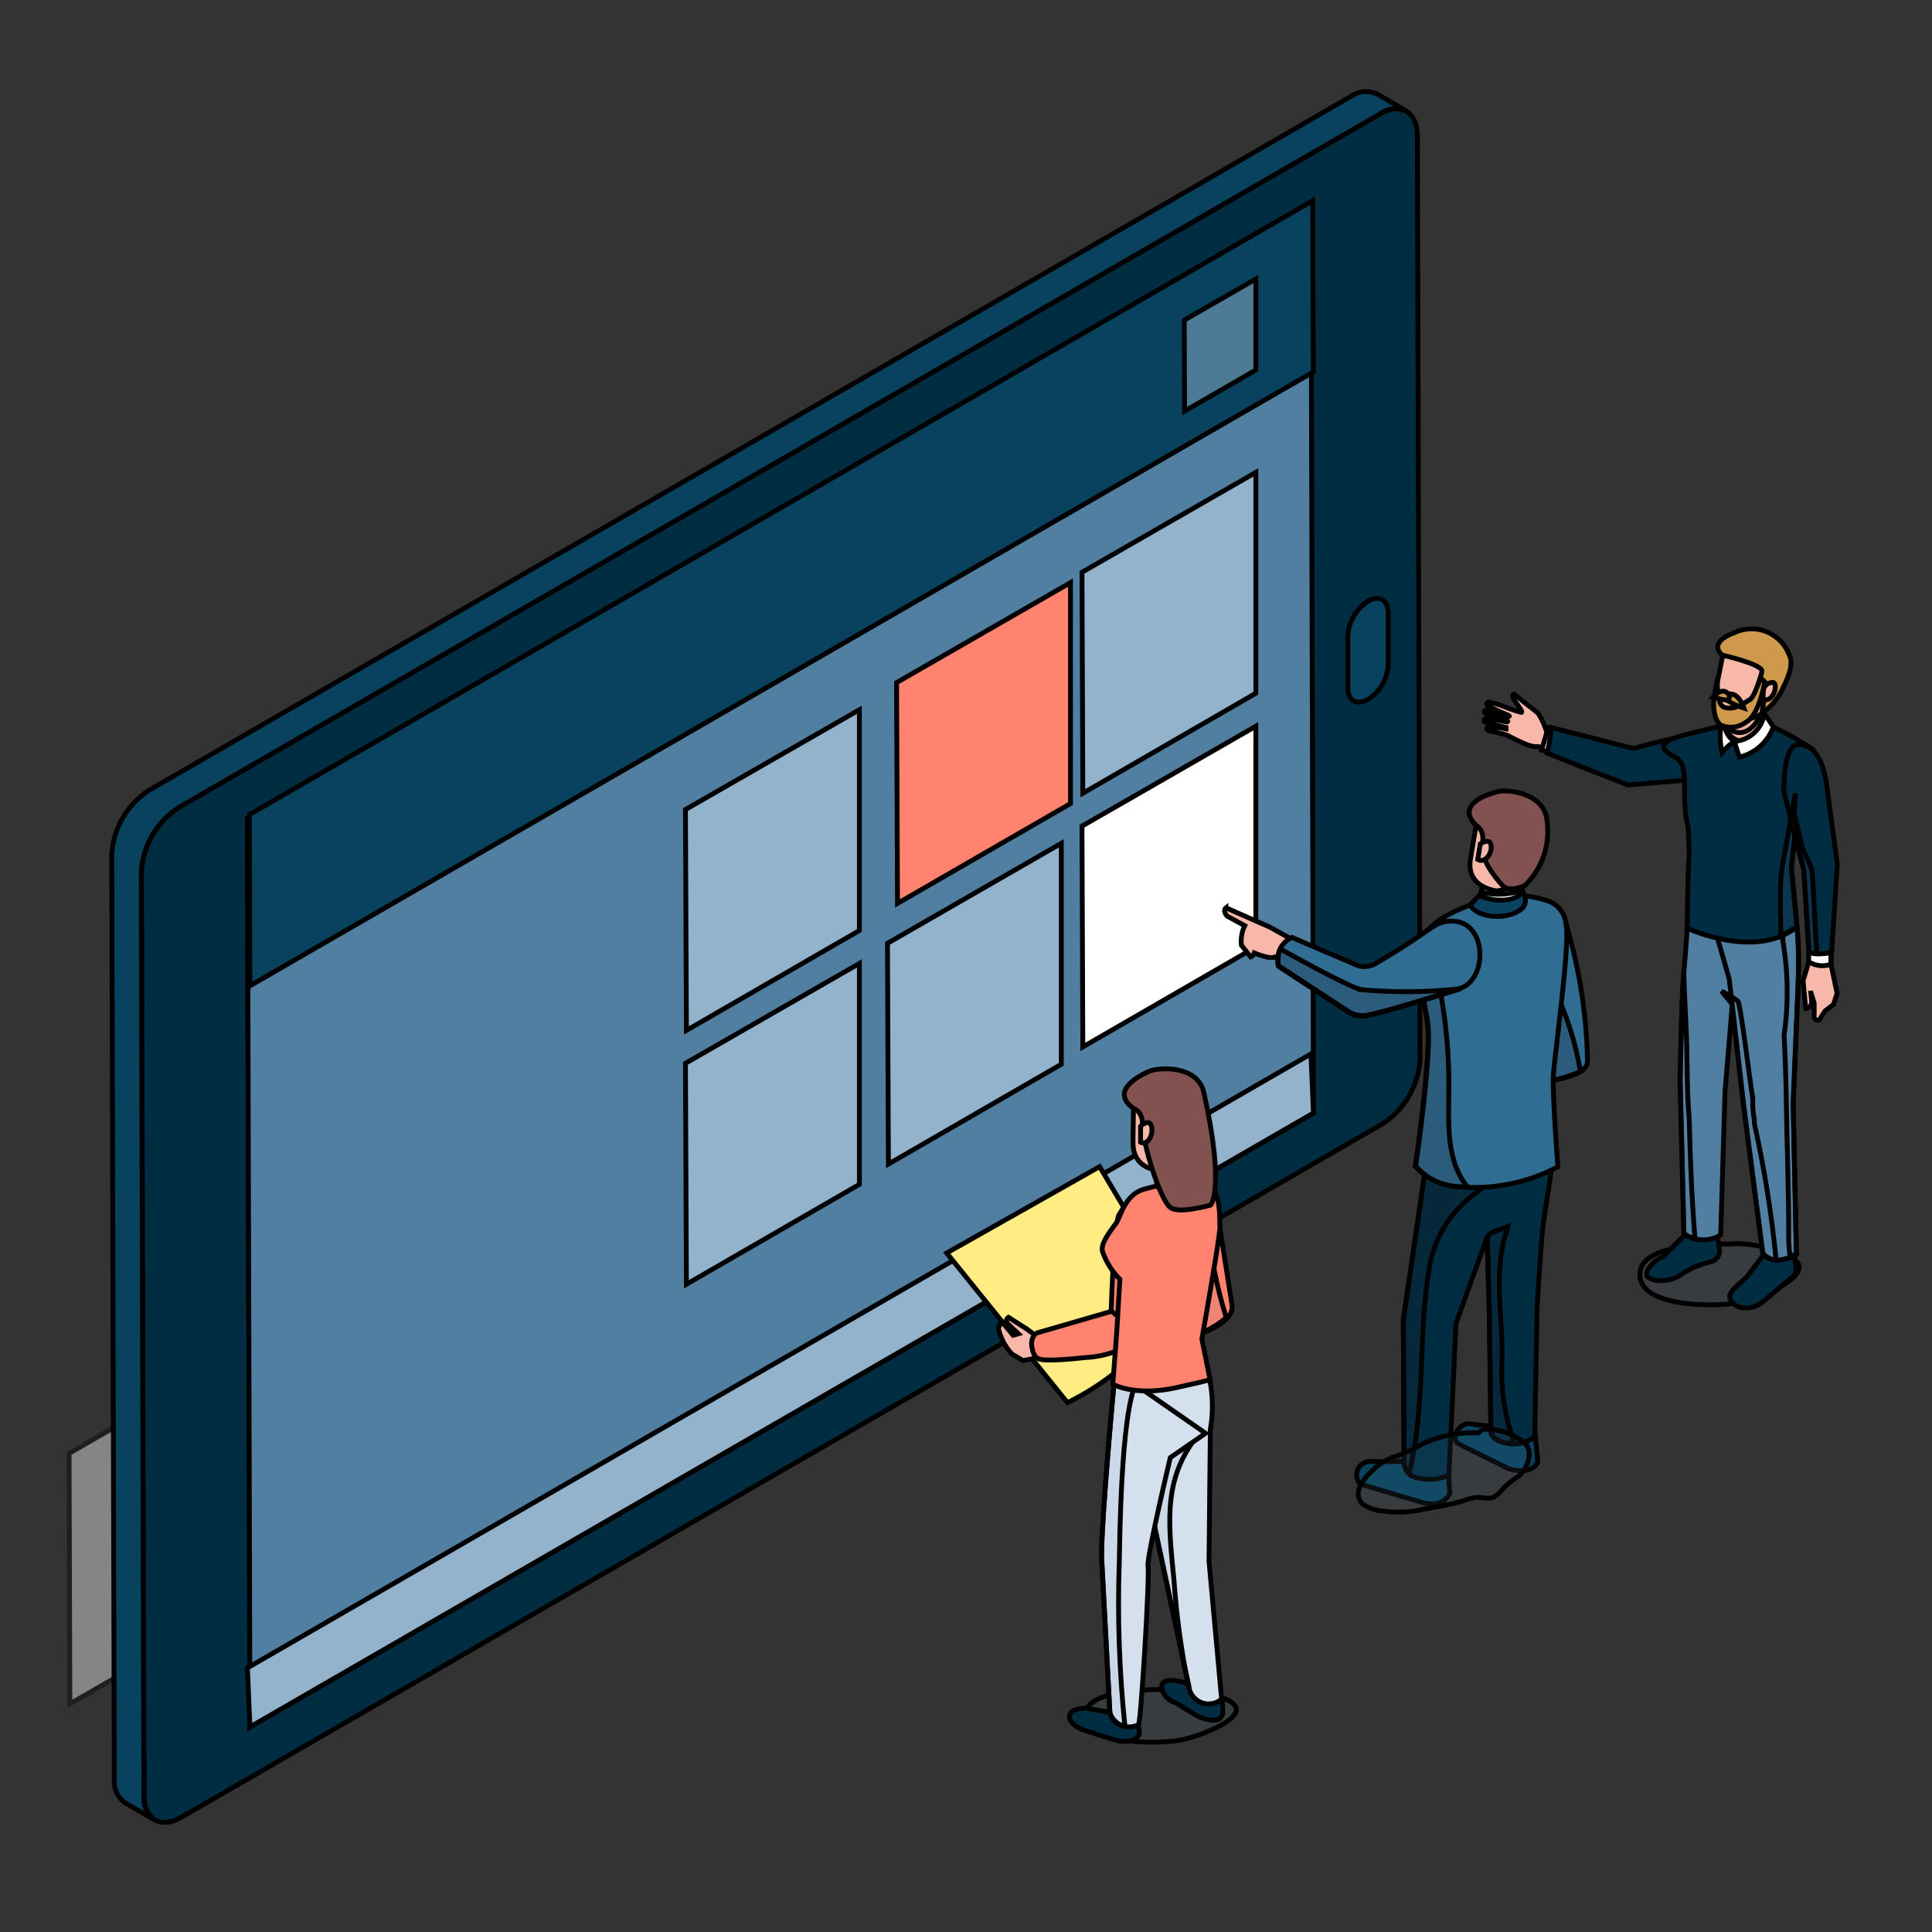 <svg width="400" height="400" xmlns="http://www.w3.org/2000/svg">
 <rect width="100%" height="100%" fill="#333333" stroke="none"/>
 <g>
  <title>background</title>
 
 </g>
 <style type="text/css">.st0{fill:#B1C4D9;}
	.st1{opacity:0.3;}
	.st2{fill:#FFFFFF;}
	.st3{opacity:0.2;}
	.st4{opacity:0.4;}
	.st5{fill:#002D42;}
	.st6{fill:#09425E;}
	.st7{fill:#517FA2;}
	.st8{fill:#92B3CB;}
	.st9{opacity:0.5;fill:#92B3CB;enable-background:new    ;}
	.st10{fill:#FF836E;}
	.st11{fill:#C5D5E7;}
	.st12{fill:url(#SVGID_1_);}
	.st13{fill:#E8EEF5;}
	.st14{opacity:0.1;fill:#6C90B1;enable-background:new    ;}
	.st15{fill:#FCB698;}
	.st16{opacity:0.2;fill:#6C90B1;enable-background:new    ;}
	.st17{fill:#8F644D;}
	.st18{fill:#DF9877;}
	.st19{fill:#FFEC83;}
	.st20{opacity:0.4;fill:#FFFFFF;enable-background:new    ;}
	.st21{opacity:0.5;fill:#FFFFFF;enable-background:new    ;}
	.st22{fill:#7D9FB9;}
	.st23{fill:#00272E;}
	.st24{fill:#575756;}
	.st25{fill:#B14D50;}
	.st26{fill:#F7B7A9;}
	.st27{fill:#D95E62;}
	.st28{fill:#D5E0EE;}
	.st29{fill:#EAAEA0;}
	.st30{fill:#CE994A;}
	.st31{fill:url(#SVGID_2_);}
	.st32{fill:#F1F5F9;}
	.st33{clip-path:url(#SVGID_4_);}
	.st34{fill:#DE6049;}
	.st35{fill:#81524F;}
	.st36{fill:url(#SVGID_5_);}
	.st37{fill:#212121;}
	.st38{clip-path:url(#SVGID_7_);}
	.st39{clip-path:url(#SVGID_9_);}
	.st40{clip-path:url(#SVGID_11_);}
	.st41{fill:#D6E6ED;}
	.st42{fill:#5498B4;}
	.st43{opacity:0.1;fill:#FFFFFF;enable-background:new    ;}
	.st44{fill:#003D57;}
	.st45{fill:#EC6550;}
	.st46{fill:url(#SVGID_12_);}
	.st47{fill:#F4AF99;}
	.st48{fill:#EDBF7A;}
	.st49{fill:#0D343A;}
	.st50{fill:#FDD663;}
	.st51{fill:#306D93;}
	.st52{opacity:0.2;fill:#1D1D1B;enable-background:new    ;}
	.st53{opacity:0.07;fill:#1D1D1B;enable-background:new    ;}
	.st54{fill:#787878;}
	.st55{fill:#92664F;}
	.st56{opacity:0.07;enable-background:new    ;}
	.st57{fill:url(#SVGID_13_);}
	.st58{fill:#C5D9DE;}
	.st59{fill:#E9EFF6;}
	.st60{clip-path:url(#SVGID_15_);}
	.st61{opacity:0.1;fill:#00586C;enable-background:new    ;}
	.st62{fill:#93BAC1;}
	.st63{fill:#335D64;}
	.st64{fill:#1A1A1A;}
	.st65{fill:#0E2526;}
	.st66{opacity:0.3;fill:#1D1D1B;enable-background:new    ;}
	.st67{opacity:0.15;fill:#00586C;enable-background:new    ;}
#a
{
   
}
@keyframes adiamondScale {
    0%   { transform: scale(0); }
    
    
    1% { transform: scale(01); }
}
#b
{
 
}
@keyframes b {
    0%   { transform: scale(0); }
    1%   { transform: scale(0); }
    
    2% { transform: scale(01); }
}
#ch3h
{
    animation: ch3h 1.5s linear infinite;
    animation-direction: alternate;
    transform-origin: bottom;
    transform-box: fill-box;
}
@keyframes ch3h {
    100%{transform: rotateZ(7deg);}
}
#ch3a1
{
    animation-name: ch3a1;
    animation-duration: 1.5s;
    animation-iteration-count: infinite;
    animation-direction: alternate;
    transform-origin: top;
    transform-box: fill-box;
}
@keyframes ch3a1 {
    100%{transform: rotateZ(10deg);}

}

#c,#c1
{
   
}
@keyframes b {
    0%   { transform: scale(0); }
    1%   { transform: scale(0); }
    
    2% { transform: scale(01); }
}
#d,#d1
{
    
}
@keyframes d {
    0%   { transform: scale(0); }
    2.5%   { transform: scale(0); }
    
    3% { transform: scale(01); }
}
#ch1a
{
    animation-name: ch1a;
    animation-duration: 3s;
    animation-iteration-count: infinite;
    animation-direction: alternate;
    transform-origin: left 10%;
    transform-box: fill-box;
}
@keyframes ch1a {
10%   { transform: rotateZ(0deg); }
100%   { transform: rotateZ(10deg); }

}
#e
{
    ox;
}
@keyframes e {
    0%   { transform: scale(0); }
    3%   { transform: scale(0); }
    
    3.5% { transform: scale(01); }
}
#ch2a
{
    animation-name: ch2a;
    animation-duration: 1.5s;
    animation-iteration-count: infinite;
    animation-direction: alternate;
    transform-origin: top;
    transform-box: fill-box;
}
@keyframes ch2a {
    100%{transform: rotateZ(10deg);}

}

#g,#g1
{
    
}
@keyframes g {
    0%   { transform: scale(0); }
    3%   { transform: scale(0); }
    
    3.5% { transform: scale(01); }
}
#f
{
  
}
@keyframes e {
    0%   { transform: scale(0); }
    3%   { transform: scale(0); }
    
    3.5% { transform: scale(01); }
}
#bulb  {
    animation-name: cdiamondOpacity;
    animation-duration:  10s;
    animation-direction: alternate;
    animation-iteration-count: infinite;
    animation-timing-function: ease-in-out;
    
}


@keyframes cdiamondOpacity {
    0%   { opacity: .8; }
    50%   { opacity: .3; }
    60%   { opacity: 1; }
    70%   { opacity: .3;}
    100%   { opacity: 1; }

}
#j
{
    
}
@keyframes j {
    0%   { transform: scale(0); }
    3%   { transform: scale(0); }
    
    3.5% { transform: scale(01); }
}
#k
{
  
}
@keyframes k {
    0%   { transform: scale(0); }
    3%   { transform: scale(0); }
    
    3.5% { transform: scale(01); }
}
#qq {
    stroke-dasharray: 500px;
    stroke-dashoffset: 500px;
 
 }
   @keyframes qq{
       
       from{
           stroke-dashoffset:100;}
}
#h,#h1
{
  
}
@keyframes i {
    0%   { transform: scale(0); }
    3.5%   { transform: scale(0); }
    
    4% { transform: scale(01); }
}
#i,#i1
{
  
}
@keyframes i1 {
    0%   { transform: scale(0); }
    4%   { transform: scale(0); }
    
    4.5% { transform: scale(01); }
}
#s
{
   
}
@keyframes s {
    0%   { transform: scale(0); }
    4.5%   { transform: scale(0); }
    
    5% { transform: scale(01); }
}
#u{
  
}
@keyframes s {
    0%   { transform: scale(0); }
    5%   { transform: scale(0); }
    
    5.4% { transform: scale(01); }
}
#ch4h
{
    
}
@keyframes ch4h {
    100%{transform: rotateZ(4deg);}
}
#ch4a
{
    animation-name: ch4a;
    animation-duration: 1.5s;
    animation-iteration-count: infinite;
    animation-direction: alternate;
    transform-origin: top;
    transform-box: fill-box;
}
@keyframes ch4a {
    0%{transform: rotateZ(0deg);}
    40%{transform: rotateZ(0deg);}
    100%{transform: rotateZ(5deg);}

}
#ch5a1
{
    animation-name: ch5a;
    animation-duration: 1.5s;
    animation-iteration-count: infinite;
    animation-direction: alternate;
    transform-origin: right top;
    transform-box: fill-box;
}
@keyframes ch5a {
    0%{transform: rotateZ(0deg);}
    40%{transform: rotateZ(0deg);}
    100%{transform: rotateZ(-25deg);}

}
#ch6h
{
   
}
@keyframes ch6h {
    100%{transform: rotateZ(-6deg);}
}
#m
{
   
}
@keyframes m {
    0%   { transform: scale(0); }
    5.4%   { transform: scale(0); }
    
    5.8% { transform: scale(01); }
}
#n
{
    
}
@keyframes n {
    0%   { transform: scale(0); }
    6.2%   { transform: scale(0); }
    
    6.6% { transform: scale(01); }
}
#l
{
   
}
@keyframes l {
    0%   { transform: scale(0); }
    6.2%   { transform: scale(0); }
    
    6.6% { transform: scale(01); }
}
#o
{
    
}
@keyframes o {
    0%   { transform: scale(0); }
    6.6%   { transform: scale(0); }
    
    7% { transform: scale(01); }
}
#a2
{
    
}
@keyframes a2 {
    0%   { transform: scale(0); }
    6.6%   { transform: scale(0); }
    
    7% { transform: scale(01); }
}
#t
{
   
}
@keyframes t {
    0%   { transform: scale(0); }
    7%   { transform: scale(0); }
    
    7.4% { transform: scale(01); }
}
#v,#v1
{
   
}
@keyframes v {
    0%   { transform: scale(0); }
    7.4%   { transform: scale(0); }
    
    7.8% { transform: scale(01); }
}
#s2
{
   
}
@keyframes s2 {
    0%   { transform: scale(0); }
    7.6%   { transform: scale(0); }
    
    8% { transform: scale(01); }
}
#w,#w1
{
    
}
@keyframes w {
    0%   { transform: scale(0); }
    7.8%   { transform: scale(0); }
    
    8.2% { transform: scale(01); }
}
#r
{
    
}
@keyframes r {
    0%   { transform: scale(0); }
    8%   { transform: scale(0); }
    
    8.4% { transform: scale(01); }
}
#text5
{
   
}
@keyframes text5 {
    0%   { transform: scale(0); }
    8.4%   { transform: scale(0); }
    
    8.8% { transform: scale(01); }
}
#x,#x1
{
  
  
}
@keyframes x {
    0%   { transform: scale(0); }
    8.2%   { transform: scale(0); }
    
    8.6% { transform: scale(01); }
}
#y,#y1
{
 
}
@keyframes y {
    0%   { transform: scale(0); }
    8.2%   { transform: scale(0); }
    
    8.6% { transform: scale(01); }
}
#ch6
{
   
}
@keyframes ch6 {
    0%   { transform: scale(0); }
    8.5%   { transform: scale(0); }
    
    8.8% { transform: scale(01); }
}
#mm
{
   
}
@keyframes mm {
    0%   { transform: scale(0); }
    8.2%   { transform: scale(0); }
    
    8.6% { transform: scale(01); }
}
#graph1
{
    
}
@keyframes gh1 {
    0%   { transform: translate(0px); }
    8.2%   { transform: translate(0px); }
    
    8.6% { transform: translate(10px, 10px); }
    20.6% { transform: translate(10px, 10px); }
    100%   { transform: translate(0px,0px); }
}
#ph2
{
   
}
@keyframes ph2 {
    0%   { transform: translateY(-20px); }
    8.2%   { transform: translateY(-20px); }
    
    8.6% { transform: translateY(10px); }
    20.6% { transform: translateY(10px); }
    100%   { transform: translateY(-20px); }
}

#mm1
{
   
}
@keyframes mm1 {
    0%   { transform: scale(0); }
    9%   { transform: scale(0); }
    
    9.4% { transform: scale(01); }
}
#mm2
{
    
}
@keyframes mm2 {
    0%   { transform: scale(0); }
    9.4%   { transform: scale(0); }
    
    9.8% { transform: scale(01); }
}
#mm3
{
    
}
@keyframes mm3 {
    0%   { transform: scale(0); }
    9.8%   { transform: scale(0); }
    
    10.2% { transform: scale(01); }
}
#ch7
{
   
}
@keyframes ch7 {
    0%   { transform: scale(0); }
    8.6%   { transform: scale(0); }
    
    9% { transform: scale(01); }
}
#nnarm
{
    animation: nnarm 1.5s linear infinite;
    animation-direction: alternate;
    transform-origin: left right;
    transform-box: fill-box;
}
@keyframes nnarm {
    100%{transform: rotateZ(-6deg);}
}
#nnhead
{
    animation: nnhead 1.5s linear infinite;
    animation-direction: alternate;
    transform-origin: bottom;
    transform-box: fill-box;
}
@keyframes nnhead {
    100%{transform: rotateZ(6deg);}
}
#ch8
{
   
}
@keyframes ch8 {
    0%   { transform: scale(0); }
    9%   { transform: scale(0); }
    
    9.4% { transform: scale(01); }
}
#line91 {
    stroke-dasharray: 800px;
    stroke-dashoffset: 800px;
     
     animation: line91 30s linear  infinite ;
 }
   @keyframes line91{
       
       from{
           stroke-dashoffset:100;}
}
#line66 {

    stroke-dasharray: 800px;
    stroke-dashoffset: 800px;
     
     animation: line66 20s  linear  infinite ;
 }
   @keyframes line66{
       
       from{
           stroke-dashoffset:100;}
          
}
#line88 {
    stroke-dasharray: 800px;
    stroke-dashoffset: 800px;
     
     animation: line88 30s linear  infinite ;
 }
   @keyframes line88{
       
       from{
           stroke-dashoffset:100;}
}
#line22 {
    stroke-dasharray: 800px;
    stroke-dashoffset: 800px;
     
     animation: line22 30s linear  infinite ;
 }
   @keyframes line22{
       
       from{
           stroke-dashoffset:100;}
}
#line77 {
    stroke-dasharray: 800px;
    stroke-dashoffset: 800px;
     
     animation: line77 30s linear  infinite ;
 }
   @keyframes line77{
       
       from{
           stroke-dashoffset:100;}
}

#pg1
{
  
}
@keyframes ph1 {
    0%   { transform: scale(0); }
    9.4%   { transform: scale(0); }
    
    9.8% { transform: scale(01); }
}
#ch8a,#ch8a2
{
    animation-name: ch8a;
    animation-duration: 30s;
    animation-fill-mode: forwards;
    animation-direction: alternate;
    transform-origin: left top;
    transform-box: fill-box;
}
@keyframes ch8a {
    0%{transform: rotateZ(0deg);}
    11%{transform: rotateZ(0deg);}
    15%{transform: rotateZ(-8deg);}
    20%{transform: rotateZ(-8deg);}
    25%{transform: rotateZ(0deg);}
    30%{transform: rotateZ(0deg);}
    35%{transform: rotateZ(-8deg);}
    40%{transform: rotateZ(-8deg);}
    45%{transform: rotateZ(0deg);}
    50%{transform: rotateZ(0deg);}
    55%{transform: rotateZ(-8deg);}
    60%{transform: rotateZ(-8deg);}
    65%{transform: rotateZ(0deg);}
    70%{transform: rotateZ(0deg);}
    75%{transform: rotateZ(-8deg);}
    80%{transform: rotateZ(-8deg);}
    85%{transform: rotateZ(0deg);}
    90%{transform: rotateZ(0deg);}
    
    

}
#pg4
{
    
}
@keyframes ph4 {
    0%   { transform: scale(0); }
    10.6%   { transform: scale(0); }
    
    11.4% { transform: scale(01); }
    15%{transform: translateY(-3.6px);}
    20%{transform: translateY(-3.6px);}
    25%{transform: translateY(0px);}
    30%{transform: translateY(0px);}
    35%{transform: translateY(-3.6px);}
    40%{transform: translateY(-3.6px);}
    45%{transform: translateY(0px);}
    50%{transform: translateY(0px);}
    55%{transform: translateY(-3.6px);}
    60%{transform: translateY(-3.6px);}
    65%{transform: translateY(0px);}
    70%{transform: translateY(0px);}
    75%{transform: translateY(-3.6px);}
    80%{transform: translateY(-3.6px);}
    85%{transform: translateY(0px);}
    90%{transform: translateY(0px);}

}

#pg2
{
    
}
@keyframes ph2 {
    0%   { transform: scale(0); }
    10%   { transform: scale(0); }
    
    10.4% { transform: scale(01); }
}
#pg3
{
   
}
@keyframes ph3 {
    0%   { transform: scale(0); }
    10.2%   { transform: scale(0); }
    
    10.7% { transform: scale(01); }
}

#q1
{
  
}
@keyframes q1 {
    0%   { transform: scale(0); }
    9.8%   { transform: scale(0); }
    
    10.2% { transform: scale(01); }
}
#z
{
    
}
@keyframes z {
    0%   { transform: scale(0); }
    9.4%   { transform: scale(0); }
    
    9.8% { transform: scale(01); }
}
#a4,#aa1
{

}
@keyframes a4 {
    0%   { transform: scale(0); }
    9.8%   { transform: scale(0); }
    
    10.2% { transform: scale(01); }
}

#b4,#ab1
{
    
}
@keyframes b4 {
    0%   { transform: scale(0); }
    10.2%   { transform: scale(0); }
    
    10.6% { transform: scale(01); }
}

#c4,#ac1
{
    
}
@keyframes c4 {
    0%   { transform: scale(0); }
    10.6%   { transform: scale(0); }
    
    11% { transform: scale(01); }
}
#ee
{
    a
}
@keyframes ee {
    0%   { transform: scale(0); }
    9.8%   { transform: scale(0); }
    
    10.2% { transform: scale(01); }
}
#ff
{
  
}
@keyframes ff {
    0%   { transform: scale(0); }
    10.2%   { transform: scale(0); }
    
    10.6% { transform: scale(01); }
}
#ee1
{
    animation-name: ee1;
    animation-duration: 30s;
    animation-timing-function: ease-out;
   animation-fill-mode: forwards;
    transform-origin: center;
    transform-box: fill-box;
}
@keyframes ee1 {
    0%   { transform: scale(0); }
    10.6%   { transform: scale(0); }
    
    11% { transform: scale(01); }
}
#e4
{
    animation-name: e4;
    animation-duration: 30s;
    animation-timing-function: ease-out;
   animation-fill-mode: forwards;
    transform-origin: center;
    transform-box: fill-box;
}
@keyframes e4 {
    0%   { transform: scale(0); }
    10.6%   { transform: scale(0); }
    
    11% { transform: scale(01); }
}
#ee2
{
    animation-name: ee2;
    animation-duration: 30s;
    animation-timing-function: ease-out;
   animation-iteration-count: infinite;
    transform-origin: center;
    transform-box: fill-box;
}
@keyframes ee2 {
    0%   { transform: scale(0); }
    11%   { transform: scale(0); }
    
    11.4% { transform: scale(01); }
    40%   { transform: scale(1); }
    41%   { transform: scale(0); }
    
    45% { transform: scale(0); }
    46%   { transform: scale(1); }
    60%   { transform: scale(1); }
    61%   { transform: scale(0); }
    70%   { transform: scale(0); }
    71%   { transform: scale(1); }
    80%   { transform: scale(1); }
    81%   { transform: scale(0); }
    90%   { transform: scale(0); }
    91%   { transform: scale(1); }
    
    100% { transform: scale(1); }
}
#d4
{
    animation-name: d4;
    animation-duration: 30s;
    animation-timing-function: ease-out;
   animation-fill-mode: forwards;
    transform-origin: center;
    transform-box: fill-box;
}
@keyframes d4 {
    0%   { transform: scale(0); }
    11%   { transform: scale(0); }
    
    11.4% { transform: scale(01); }
}
#ee3
{
    animation-name: ee3;
    animation-duration: 30s;
    animation-timing-function: ease-out;
   animation-fill-mode: forwards;
    transform-origin: center;
    transform-box: fill-box;
}
@keyframes ee3 {
    0%   { transform: scale(0); }
    11.4%   { transform: scale(0); }
    
    11.8% { transform: scale(01); }
}
#f4
{
    animation-name: f4;
    animation-duration: 30s;
    animation-timing-function: ease-out;
   animation-fill-mode: forwards;
    transform-origin: center;
    transform-box: fill-box;
}
@keyframes f4 {
    0%   { transform: scale(0); }
    11.4%   { transform: scale(0); }
    
    11.8% { transform: scale(01); }
}
#mm4
{
    animation-name: mm4;
    animation-duration: 30s;
    animation-timing-function: ease-out;
   animation-fill-mode: forwards;
    transform-origin: center;
    transform-box: fill-box;
}
@keyframes mm4 {
    0%   { transform: scale(0); }
    11.4%   { transform: scale(0); }
    
    11.8% { transform: scale(01); }
}
#ee4
{
    animation-name: ee4;
    animation-duration: 30s;
    animation-timing-function: ease-out;
   animation-fill-mode: forwards;
    transform-origin: center;
    transform-box: fill-box;
}
@keyframes ee4 {
    0%   { transform: scale(0); }
    11.8%   { transform: scale(0); }
    
    12.2% { transform: scale(01); }
}
#g4
{
    animation-name: g4;
    animation-duration: 30s;
    animation-timing-function: ease-out;
   animation-fill-mode: forwards;
    transform-origin: center;
    transform-box: fill-box;
}
@keyframes g4 {
    0%   { transform: scale(0); }
    11.8%   { transform: scale(0); }
    
    12.2% { transform: scale(01); }
}
#ee5
{
    animation-name: ee5;
    animation-duration: 30s;
    animation-timing-function: ease-out;
   animation-fill-mode: forwards;
    transform-origin: center;
    transform-box: fill-box;
}
@keyframes ee5 {
    0%   { transform: scale(0); }
    12.6%   { transform: scale(0); }
    
    13% { transform: scale(01); }
}
#text2
{
    animation-name: text2;
    animation-duration: 30s;
    animation-timing-function: ease-out;
   animation-fill-mode: forwards;
    transform-origin: center;
    transform-box: fill-box;
}
@keyframes text2 {
    0%   { transform: scale(0); }
    12.6%   { transform: scale(0); }
    
    13% { transform: scale(01); }
}
#text22
{
    animation-name: text22;
    animation-duration: 30s;
    animation-timing-function: ease-out;
   animation-fill-mode: forwards;
    transform-origin: center;
    transform-box: fill-box;
}
@keyframes text22 {
    0%   { transform: scale(0); }
    13%   { transform: scale(0); }
    
    13.4% { transform: scale(01); }
}
#ee6
{
    animation-name: ee6;
    animation-duration: 30s;
    animation-timing-function: ease-out;
   animation-iteration-count: infinite;
    transform-origin: center;
    transform-box: fill-box;
}
@keyframes ee6 {
    0%   { transform: scale(0); }
    13.4%   { transform: scale(0); }
    
    13.8% { transform: scale(01); }
    30%   { transform: scale(1); }
    31%   { transform: scale(0); }
    
    35% { transform: scale(0); }
    36%   { transform: scale(1); }
    50%   { transform: scale(1); }
    51%   { transform: scale(0); }
    60%   { transform: scale(0); }
    61%   { transform: scale(1); }
    70%   { transform: scale(1); }
    71%   { transform: scale(0); }
    80%   { transform: scale(0); }
    81%   { transform: scale(1); }
    
    100% { transform: scale(1); }
}
#h4
{
    animation-name: h4;
    animation-duration: 30s;
    animation-timing-function: ease-out;
   animation-fill-mode: forwards;
    transform-origin: center;
    transform-box: fill-box;
}
@keyframes h4 {
    0%   { transform: scale(0); }
    13.4%   { transform: scale(0); }
    
    13.8% { transform: scale(01); }
}
#i4
{
    animation-name: i4;
    animation-duration: 30s;
    animation-timing-function: ease-out;
   animation-fill-mode: forwards;
    transform-origin: center;
    transform-box: fill-box;
}
@keyframes i4 {
    0%   { transform: scale(0); }
    13.8%   { transform: scale(0); }
    
    14.2% { transform: scale(01); }
}
#m4
{
    animation-name: m4;
    animation-duration: 30s;
    animation-timing-function: ease-out;
   animation-fill-mode: forwards;
    transform-origin: center;
    transform-box: fill-box;
}
@keyframes m4 {
    0%   { transform: scale(0); }
    14.2%   { transform: scale(0); }
    
    14.6% { transform: scale(01); }
}
#n4
{
    animation-name: n4;
    animation-duration: 30s;
    animation-timing-function: ease-out;
   animation-fill-mode: forwards;
    transform-origin: center;
    transform-box: fill-box;
}
@keyframes n4 {
    0%   { transform: scale(0); }
    14.6%   { transform: scale(0); }
    
    15% { transform: scale(01); }
}
#o4
{
    animation-name: o4;
    animation-duration: 30s;
    animation-timing-function: ease-out;
   animation-fill-mode: forwards;
    transform-origin: center;
    transform-box: fill-box;
}
@keyframes o4 {
    0%   { transform: scale(0); }
    15%   { transform: scale(0); }
    
    15.4% { transform: scale(01); }
}
#j4
{
    animation-name: j4;
    animation-duration: 30s;
    animation-timing-function: ease-out;
   animation-fill-mode: forwards;
    transform-origin: center;
    transform-box: fill-box;
}
@keyframes j4 {
    0%   { transform: scale(0); }
    15.6%   { transform: scale(0); }
    
    16.2% { transform: scale(01); }
}
#l4
{
    animation-name: l4;
    animation-duration: 30s;
    animation-iteration-count: infinite;
   animation-fill-mode: forwards;
    transform-origin: center;
    transform-box: fill-box;
}
@keyframes l4 {
    0%   { transform: scale(0); }
    16.2%   { transform: scale(0); }
    
    16.8% { transform: scale(1); }
    40%   { transform: scale(1); }
    41%   { transform: scale(0); }
    
    45% { transform: scale(0); }
    46%   { transform: scale(1); }
    60%   { transform: scale(1); }
    61%   { transform: scale(0); }
    70%   { transform: scale(0); }
    71%   { transform: scale(1); }
    80%   { transform: scale(1); }
    81%   { transform: scale(0); }
    90%   { transform: scale(0); }
    91%   { transform: scale(1); }
    
    100% { transform: scale(1); }
}
#k4
{
    animation-name: k4;
    animation-duration: 30s;
    animation-timing-function: ease-out;
  animation-iteration-count: infinite;
    transform-origin: center;
    transform-box: fill-box;
}
@keyframes k4 {
    0%   { transform: scale(0); }
    16.8%   { transform: scale(0); }
    
    17.4% { transform: scale(01); }
    30%   { transform: scale(1); }
    31%   { transform: scale(0); }
    
    35% { transform: scale(0); }
    36%   { transform: scale(1); }
    50%   { transform: scale(1); }
    51%   { transform: scale(0); }
    60%   { transform: scale(0); }
    61%   { transform: scale(1); }
    70%   { transform: scale(1); }
    71%   { transform: scale(0); }
    80%   { transform: scale(0); }
    81%   { transform: scale(1); }
    
    100% { transform: scale(1); }
}
#v4
{
    animation-name: v4;
    animation-duration: 30s;
    animation-timing-function: ease-out;
   animation-fill-mode: forwards;
    transform-origin: center;
    transform-box: fill-box;
}
@keyframes v4 {
    0%   { transform: scale(0); }
    17.4%   { transform: scale(0); }
    
    18% { transform: scale(01); }
}
#p4
{
   animation: q4 30s ease-out forwards  ;
    transform-origin: center;
    transform-box: fill-box;
}
@keyframes p4 {
    0%   { transform: scale(0); }
    18%   { transform: scale(0); }
    
    18.6% { transform: scale(01); }
}
#t4
{
   animation: q4 30s ease-out forwards  ;
    transform-origin: center;
    transform-box: fill-box;
}
@keyframes t4 {
    0%   { transform: scale(0); }
    18.6%   { transform: scale(0); }
    
    19.2% { transform: scale(01); }
}
#r4
{
  animation: q4 30s ease-out forwards  ;
    transform-origin: center;
    transform-box: fill-box;
}
@keyframes r4 {
    0%   { transform: scale(0); }
    18.6%   { transform: scale(0); }
    
    19.2% { transform: scale(01); }
}
#q4
{
   animation: q4 30s ease-out forwards  ;
    transform-origin: center;
    transform-box: fill-box;
}
@keyframes q4 {
    0%   { transform: scale(0); }
    19.2%   { transform: scale(0); }
    
    19.8% { transform: scale(01); }
}
#s4
{
   animation-fill-mode: forwards; ;
    transform-origin: center;
    transform-box: fill-box;
}
@keyframes s4 {
    0%   { transform: scale(0); }
    19.8%   { transform: scale(0); }
    
    20.4% { transform: scale(01); }
}
#u4
{
   animation-fill-mode: forwards; ;
    transform-origin: center;
    transform-box: fill-box;
}
@keyframes u4 {
    0%   { transform: scale(0); }
    20.4%   { transform: scale(0); }
    
    21% { transform: scale(01); }
}
#text3
{
   animation-fill-mode: forwards;te  ;
    transform-origin: center;
    transform-box: fill-box;
}
@keyframes text3 {
    0%   { transform: scale(0); }
    21.6%   { transform: scale(0); }
    
    22.2% { transform: scale(01); }
}
#text33
{
   animation-fill-mode: forwards;ite  ;
    transform-origin: center;
    transform-box: fill-box;
}
@keyframes text33 {
    0%   { transform: scale(0); }
    22.2%   { transform: scale(0); }
    
    22.8% { transform: scale(01); }
}
#ii
{
    x;
}
@keyframes ii {
    0%   { transform: scale(0); }
    11%   { transform: scale(0); }
    
    11.4% { transform: scale(01); }
}


#jj
{
   
}
@keyframes jj {
    0%   { transform: scale(0); }
    11.4%   { transform: scale(0); }
    
    11.8% { transform: scale(01); }
}
#jjarm
{
    animation: jjarm 1.5s linear infinite;
    animation-direction: alternate;
    transform-origin: right;
    transform-box: fill-box;
}
@keyframes jjarm {
    70%{transform: rotateZ(10deg);}
    100%{transform: rotateZ(10deg);}
}
#kkarm
{
    animation: kkarm 1.5s linear infinite;
    animation-direction: alternate;
    transform-origin: right top;
    transform-box: fill-box;
}
@keyframes kkarm {
    80%{transform: rotateZ(8deg);}
    100%{transform: rotateZ(8deg);}
}
#kk
{
   
}
@keyframes kk {
    0%   { transform: scale(0); }
    11.8%   { transform: scale(0); }
    
    12.2% { transform: scale(01); }
}
#ch9
{
    
}
@keyframes kk {
    0%   { transform: scale(0); }
    12.2%   { transform: scale(0); }
    
    12.6% { transform: scale(01); }
}
#ch9arm

{
    animation-name: ch9a;
    animation-duration: 1.5s;
    animation-iteration-count: infinite;
    animation-direction: alternate;
    transform-origin:  top top;
    transform-box: fill-box;
}
@keyframes ch9a {
    0%{transform: rotateZ(0deg);}
    40%{transform: rotateZ(0deg);}
    80%{transform: rotateZ(10deg);}
    100%{transform: rotateZ(10deg);}

}
#ch10arm
{
    animation-name: ch10a;
    animation-duration: 1.5s;
    animation-iteration-count: infinite;
    animation-direction: alternate;
    transform-origin: right top;
    transform-box: fill-box;
}
@keyframes ch10a {
    0%{transform: rotateZ(0deg);}
    40%{transform: rotateZ(0deg);}
    80%{transform: rotateZ(-10deg);}
    100%{transform: rotateZ(-10deg);}

}
#n4a
{
    animation-name: n4a;
    animation-duration: 2s;
    animation-iteration-count: infinite;
    animation-direction: alternate;
    transform-origin: right top;
    transform-box: fill-box;
}
@keyframes n4a {
    0%{transform: rotateZ(0deg);}
    40%{transform: rotateZ(0deg);}
    70%{transform: rotateZ(-10deg);}
    100%{transform: rotateZ(-10deg);}

}

#table1
{
  
}
@keyframes kk {
    0%   { transform: scale(0); }
    12.2%   { transform: scale(0); }
    
    12.6% { transform: scale(01); }
}
#aa
{
   
}
@keyframes aa {
    0%   { transform: scale(0); }
    12.2%   { transform: scale(0); }
    
    12.6% { transform: scale(01); }
}
#mobile
{
    
}
@keyframes mobile {
    0%   { transform: scale(0); }
    12.2%   { transform: scale(0); }
    
    12.6% { transform: scale(01); }
}
#ff2
{
   
}
@keyframes ff2 {
    0%   { transform: scale(0); }
    12.2%   { transform: scale(0); }
    
    12.6% { transform: scale(01); }
}
#ff1
{
   
}
@keyframes ff1 {
    0%   { transform: scale(0); }
    12.6%   { transform: scale(0); }
    
    13% { transform: scale(01); }
}
#ch10
{
    
}
@keyframes ch10 {
    0%   { transform: scale(0); }
    12.2%   { transform: scale(0); }
    
    12.6% { transform: scale(01); }
}
#ch11h
{
    
}
@keyframes ch11h {
   
    100%{transform: rotateZ(6deg);}
}
#ch11
{
    
}
@keyframes ch11 {
    0%   { transform: scale(0); }
    12.6%   { transform: scale(0); }
    
    13% { transform: scale(01); }
}
#ch12
{
    
}
@keyframes ch12 {
    0%   { transform: scale(0); }
    13%   { transform: scale(0); }
    
    13.4% { transform: scale(01); }
}
#ch12h
{
    
}
@keyframes ch12h {
   
    100%{transform: rotateZ(-6deg);}
}
#ch13
{
    
}
@keyframes ch13 {
    0%   { transform: scale(0); }
    13.4%   { transform: scale(0); }
    
    13.8% { transform: scale(01); }
}
#ch13h
{
   
}
@keyframes ch13h {
   
    100%{transform: rotateZ(-7deg);}
}
#vv
{
   
}
@keyframes vv {
    0%   { transform: scale(0); }
    13.8%   { transform: scale(0); }
    
    14.2% { transform: scale(01); }
}
#table2
{
    
}
@keyframes table2 {
    0%   { transform: scale(0); }
    13.4%   { transform: scale(0); }
    
    13.8% { transform: scale(01); }
}
#ch14

{
    
}
@keyframes ch14 {
    0%   { transform: scale(0); }
    13.8%   { transform: scale(0); }
    
    14.2% { transform: scale(01); }
}
#ch14h
{
    
}
@keyframes ch14h {
   
    100%{transform: rotateZ(7deg);}
}
#ch15

{
   
}
@keyframes ch15 {
    0%   { transform: scale(0); }
    14.2%   { transform: scale(0); }
    
    14.6% { transform: scale(01); }
}
#ch15h
{
   
}
@keyframes ch15h {
   
    100%{transform: rotateZ(7deg);}
}
#ch15a2
{
    animation: ch15a2 1.5s linear infinite;
    animation-direction: alternate;
    transform-origin: top;
    transform-box: fill-box;
}
@keyframes ch15a2 {
    0%{transform: rotateZ(0deg);}
    20%{transform: rotateZ(0deg);}
    80%{transform: rotateZ(-7deg);}
   
    100%{transform: rotateZ(-7deg);}
}
#x7a
{
    animation: x7a 1.5s linear infinite;
    animation-direction: alternate;
    transform-origin: top;
    transform-box: fill-box;
}
@keyframes x7a {
    0%{transform: rotateZ(0deg);}
    20%{transform: rotateZ(0deg);}
    80%{transform: rotateZ(-12deg);}
    100%{transform: rotateZ(-12deg);}
}
#f4a
{
    animation: f4a 1.5s linear infinite;
    animation-direction: alternate;
    transform-origin: top;
    transform-box: fill-box;
}
@keyframes f4a {
    0%{transform: rotateZ(0deg);}
    20%{transform: rotateZ(0deg);}
    80%{transform: rotateZ(-12deg);}
    100%{transform: rotateZ(-12deg);}
}
#e4a1
{
    animation: e4a1 1.5s linear infinite;
    animation-direction: alternate;
    transform-origin: top right;
    transform-box: fill-box;
}
@keyframes e4a1 {
    0%{transform: rotateZ(0deg);}
    20%{transform: rotateZ(0deg);}
    80%{transform: rotateZ(-12deg);}
    100%{transform: rotateZ(-12deg);}
}
#e4a2
{
    animation: e4a2 1.5s linear infinite;
    animation-direction: alternate;
    transform-origin: top right;
    transform-box: fill-box;
}
@keyframes e4a2 {
    0%{transform: rotateZ(0deg);}
    20%{transform: rotateZ(0deg);}
    80%{transform: rotateZ(12deg);}
    100%{transform: rotateZ(12deg);}
}
#g4a
{
    animation: g4a 1.5s linear infinite;
    animation-direction: alternate;
    transform-origin: top;
    transform-box: fill-box;
}
@keyframes g4a {
    0%{transform: rotateZ(-5deg);}
    20%{transform: rotateZ(-5deg);}
    70%{transform: rotateZ(15deg);}
    100%{transform: rotateZ(15deg);}
}
#xx3a
{
    animation: xx3a 4s linear infinite;
    animation-direction: alternate;
    transform-origin: top left;
    transform-box: fill-box;
}
@keyframes xx3a {
   
    0%{transform: rotateZ(0deg);}
    20%{transform: rotateZ(0deg);}
    40%{transform: rotateZ(8deg);}
    80%{transform: rotateZ(8deg);}
    100%{transform: rotateZ(0deg);}
}
#ch13a
{
    animation: ch13a 4s linear infinite;
    animation-direction: alternate;
    transform-origin: top;
    transform-box: fill-box;
}
@keyframes ch13a {
   
    0%{transform: rotateZ(0deg);}
    20%{transform: rotateZ(0deg);}
    40%{transform: rotateZ(-12deg);}
    100%{transform: rotateZ(-12deg);}
    
}
#iiarm
{
    animation: iiarm 4s linear infinite;
    animation-direction: alternate;
    transform-origin: top;
    transform-box: fill-box;
}
@keyframes iiarm {
   
    0%{transform: rotateZ(0deg);}
    20%{transform: rotateZ(0deg);}
    40%{transform: rotateZ(-12deg);}
    100%{transform: rotateZ(-12deg);}
    
}
#iiarm2
{
    animation: iiarm2 4s linear infinite;
    animation-direction: alternate;
    transform-origin: top;
    transform-box: fill-box;
}
@keyframes iiarm2 {
   
    0%{transform: rotateZ(0deg);}
    20%{transform: rotateZ(0deg);}
    40%{transform: rotateZ(-6deg);}
    100%{transform: rotateZ(-6deg);}
    
}
#ch12a
{
    animation: ch12a 2s linear infinite;
    animation-direction: alternate;
    transform-origin: top left;
    transform-box: fill-box;
}
@keyframes ch12a {
   
    0%{transform: rotateZ(0deg);}
    20%{transform: rotateZ(0deg);}
    40%{transform: rotateZ(-12deg);}
    100%{transform: rotateZ(-12deg);}
    
    
}
#ch13b
{
    animation: ch13b 4s linear infinite;
    animation-direction: alternate;
    transform-origin: top left;
    transform-box: fill-box;
}
@keyframes ch13b {
   
    0%{transform: rotateZ(0deg);}
    20%{transform: rotateZ(0deg);}
    40%{transform: rotateZ(-3deg);}
    100%{transform: rotateZ(-3deg);}
   
}
#i4a
{
    animation: i4a 1.5s linear infinite;
    animation-direction: alternate;
    transform-origin: top right;
    transform-box: fill-box;
}
@keyframes i4a {
    0%{transform: rotateZ(0deg);}
    20%{transform: rotateZ(0deg);}
    70%{transform: rotateZ(-10deg);}
    100%{transform: rotateZ(-10deg);}
}
#f4h
{
   
}
@keyframes f4h {
   
    100%{transform: rotateZ(-10deg);}
}

#m4h
{
  ;
}
@keyframes m4h {
   
    100%{transform: rotateZ(8deg);}
}
#i4h
{
   
}
@keyframes i4h {
   
    100%{transform: rotateZ(7deg);}
}
#g4h
{
  
}
@keyframes g4h {
   
    100%{transform: rotateZ(-10deg);}
}
#xx
{
   
}
@keyframes xx {
    0%   { transform: scale(0); }
    13.4%   { transform: scale(0); }
    
    13.8% { transform: scale(01); }
}
#xx1
{
    
}
@keyframes xx1 {
    0%   { transform: scale(0); }
    13.8%   { transform: scale(0); }
    
    14.2% { transform: scale(01); }
}
#xx2
{
   
}
@keyframes xx2 {
    0%   { transform: scale(0); }
    14.2%   { transform: scale(0); }
    
    14.6% { transform: scale(01); }
}
#xx3
{
  
}
@keyframes xx3 {
    0%   { transform: scale(0); }
    14.6%   { transform: scale(0); }
    
    15% { transform: scale(01); }
}
#xx4
{
    
}
@keyframes xx4 {
    0%   { transform: scale(0); }
    15%   { transform: scale(0); }
    
    15.4% { transform: scale(01); }
}
#xx5
{
   
}
@keyframes xx5 {
    0%   { transform: scale(0); }
    15.4%   { transform: scale(0); }
    
    15.8% { transform: scale(01); }
}
#text4
{
    
}
@keyframes text4 {
    0%   { transform: scale(0); }
    15.4%   { transform: scale(0); }
    
    15.8% { transform: scale(01); }
}
#xx6
{
   
}
@keyframes xx6 {
    0%   { transform: scale(0); }
    15.8%   { transform: scale(0); }
    
    16.2% { transform: scale(01); }
}
#text44
{
   
}
@keyframes text44 {
    0%   { transform: scale(0); }
    15.8%   { transform: scale(0); }
    
    16.2% { transform: scale(01); }
}
#xx7
{
   
}
@keyframes xx7 {
    0%   { transform: scale(0); }
    16.2%   { transform: scale(0); }
    
    16.6% { transform: scale(01); }
}
#cloud
{
   
}
@keyframes cloud {
    0%   { transform: scale(0); }
    16.2%   { transform: scale(0); }
    
    16.6% { transform: scale(01); }
}
#eee
{
   
}
@keyframes eee {
    0%   { transform: scale(0); }
    16.6%   { transform: scale(0); }
    
    17% { transform: scale(01); }
}
#xx8
{
    
}
@keyframes xx8 {
    0%   { transform: scale(0); }
    17.2%   { transform: scale(0); }
    
    17.6% { transform: scale(01); }
}
#xx9
{
}
@keyframes xx9 {
    0%   { transform: scale(0); }
    17.6%   { transform: scale(0); }
    
    18% { transform: scale(01); }
}
#xx10
{
    
}
@keyframes xx10 {
    0%   { transform: scale(0); }
    18.2%   { transform: scale(0); }
    
    18.6% { transform: scale(01); }
}
#xx11
{
    
}
@keyframes xx11 {
    0%   { transform: scale(0); }
    18.6%   { transform: scale(0); }
    
    19% { transform: scale(01); }
}
#xx12
{
   
}
@keyframes xx12 {
    0%   { transform: scale(0); }
    19%   { transform: scale(0); }
    
    19.4% { transform: scale(01); }
}
#xx13
{
   
}
@keyframes xx13 {
    0%   { transform: scale(0); }
    19.4%   { transform: scale(0); }
    
    19.8% { transform: scale(01); }
}
#xd1
{
  
}
@keyframes xd1 {
    0%   { opacity: 0; }
    50%   { opacity: 0; }
    
    55% { opacity: 1;; }
    100% { opacity: 1;; }
}
#ee21
{
   
}
@keyframes ee21 {
    0%   { opacity: 0; }
    50%   { opacity: 0; }
    
    55% { opacity: 1;; }
    60% { opacity: 0;; }
    100% { opacity: 1;; }
}
#ee22
{
    animation-name: dMoves;
    animation-duration:30s;
    animation-timing-function: steps(3);
   
  
    
    animation-iteration-count: infinite;
    transform-origin: 50% 50%;
  }
  @keyframes dMoves {
    0%   { opacity: 0; transform: translate(0, 0); }
    45%   { opacity: 0; transform: translate(0, 0); }
    50%   { opacity: 1; transform: translate(0, 0);}
    100%{ transform: translate(40px, -35px);}
    
}
#gh2
{
    animation-name: gh2;
    animation-duration:30s;
    animation-timing-function:linear;
   
  
    
    animation-iteration-count: infinite;
    transform-origin: 50% 50%;
    transform-box: fill-box;
  }
  @keyframes gh2 {
    0%   { transform: translateY( 0px); }
    15%   {  transform: translateY( 0px); }
    30%{ transform: translateY( -15px);}
    45%   {  transform: translateY( -15px); }
    60%{ transform: translateY( 0px);}
    75%   {  transform: translateY( 0px); }
    90%{ transform: translateY( -15px);}
    100%{ transform: translateY( -15px);}
    
}
#ee23
{
    
}
@keyframes ee23 {
    0%   { opacity: 0; }
    60%   { opacity: 0; }
    
    65% { opacity: 1;; }
    100% { opacity: 1;; }
}
#d41
{
    animation-name: d41;
    animation-duration: 8s;
    
    
}
@keyframes d41 {
    0%   { opacity: 0; }
    50%   { opacity: 0; }
    
    55% { opacity: 1;; }
    100% { opacity: 1;; }
}
#xd2
{
   
}
@keyframes xd2 {
    0%   { opacity: 0; }
    55%   { opacity: 0; }
    
    60% { opacity: 1;; }
    100% { opacity: 1;; }
}
#d42
{
    animation-name: d42;
    animation-duration: 8s;
   
   
}
@keyframes d42 {
    0%   { opacity: 0; }
    55%   { opacity: 0; }
    
    60% { opacity: 1;; }
    100% { opacity: 1;; }
}
#xd3
{
   
}
@keyframes xd3 {
    0%   { opacity: 0; }
    60%   { opacity: 0; }
    
    65% { opacity: 1;; }
    100% { opacity: 1;; }
}
#d43
{
    animation-name: d43;
    animation-duration: 8s;
    
    
}
@keyframes d43 {
    0%   { opacity: 0; }
    60%   { opacity: 0; }
    
    65% { opacity: 1;; }
    100% { opacity: 1;; }
}
#big1
{
    animation-name: big1;
    animation-duration: 30s;
    
    animation-timing-function: ease-out;
   animation-fill-mode: forwards;
    transform-origin: center;
    transform-box: fill-box;
}
@keyframes big1 {
    0%   { transform: scale(0); }
    19.8%   { transform: scale(0); }
    
 20.8% { transform: scale(01); }
}
#big2
{
    animation-name: big2;
    animation-duration: 30s;
    
    animation-timing-function: ease-out;
   animation-fill-mode: forwards;
    transform-origin: bottom;
    transform-box: fill-box;
}
@keyframes big2 {
    0%   { transform: scale(0); }
    20.8%   { transform: scale(0); }
    
    21.8% { transform: scale(01); }
}
#big3
{
    animation-name: big3;
    animation-duration: 30s;
    
    animation-timing-function: ease-out;
   animation-fill-mode: forwards;
    transform-origin: bottom;
    transform-box: fill-box;
}
@keyframes big3 {
    0%   { transform: scale(0); }
    21.8%   { transform: scale(0); }
    
    22.8% { transform: scale(01); }
}</style>
 <g>
  <title>Layer 1</title>
  <g stroke="null" class="st4" id="ff1">
   <polygon stroke="null" id="svg_358" points="14.302,300.911 14.466,352.778 59.61,326.705 59.462,274.838 " class="st2"/>
  </g>
  <g stroke="null" id="svg_3">
   <g stroke="null" id="ee">
    <g stroke="null" id="svg_359">
     <path stroke="null" id="svg_360" d="m285.717,23.573l-248.741,143.604c-4.534,2.964 -7.399,7.909 -7.693,13.306l0.55,191.335c0,4.926 3.474,6.889 7.733,4.416l248.741,-143.604c4.534,-2.964 7.399,-7.909 7.693,-13.306l-0.55,-191.335c-0.059,-4.887 -3.533,-6.869 -7.733,-4.416zm-233.962,333.977l-0.53,-188.136l220.165,-127.118l0.53,188.136l-220.165,127.118z" class="st5"/>
     <path stroke="null" id="svg_361" d="m279.554,20.04l-248.741,143.604c-4.534,2.964 -7.399,7.929 -7.674,13.346l0.53,191.335c-0.196,1.943 0.667,3.827 2.257,4.946l6.123,3.533c-1.59,-1.119 -2.453,-3.003 -2.257,-4.946l-0.55,-191.335c0.294,-5.417 3.16,-10.343 7.693,-13.306l248.78,-143.643l0,0c1.609,-1.217 3.749,-1.413 5.554,-0.53l-6.084,-3.552c-1.845,-0.864 -4.004,-0.648 -5.633,0.55z" class="st6"/>
     <path stroke="null" id="svg_362" d="m283.244,124.49c-2.473,1.59 -4.043,4.278 -4.2,7.222l0,10.677c0,2.787 1.884,3.729 4.22,2.394c2.473,-1.609 4.023,-4.298 4.161,-7.222l0,-10.677c-0.02,-2.689 -1.884,-3.729 -4.18,-2.394z" class="st6"/>
     <polygon stroke="null" id="svg_363" points="51.224,169.414 51.754,357.549 271.939,230.431 271.409,42.296 " class="st7"/>
     <polygon stroke="null" id="svg_364" points="51.224,345.322 51.754,357.549 271.939,230.431 271.409,218.204 " class="st8"/>
    </g>
    <polygon stroke="null" id="svg_365" points="51.637,168.648 51.735,204.113 271.9,77.014 271.782,41.55 " class="st6"/>
    <polygon stroke="null" id="svg_366" points="245.248,85.12 260.007,76.602 260.007,57.761 245.189,66.279 " class="st9"/>
   </g>
   <g stroke="null" id="ee3">
    <polygon stroke="null" id="svg_367" points="224.189,164.233 260.007,143.527 260.007,97.798 224.012,118.484 " class="st8"/>
   </g>
   <g stroke="null" id="ee6">
    <polygon stroke="null" id="svg_368" points="224.189,216.752 260.007,196.066 260.007,150.357 224.012,171.043 " class="st2"/>
   </g>
   <g stroke="null" id="ee5">
    <polygon stroke="null" id="svg_369" points="183.936,241.01 219.734,220.344 219.734,174.595 183.74,195.301 " class="st8"/>
   </g>
   <g stroke="null" id="ee1">
    <polygon stroke="null" id="svg_370" points="142.113,213.337 177.93,192.651 177.93,146.942 141.917,167.608 " class="st8"/>
   </g>
   <g stroke="null" id="ee2">
    <polygon stroke="null" id="svg_371" points="185.82,187.038 221.638,166.372 221.638,120.623 185.624,141.329 " class="st10"/>
   </g>
   <g stroke="null" id="ee4">
    <polygon stroke="null" id="svg_372" points="142.113,265.896 177.93,245.21 177.93,199.461 141.917,220.147 " class="st8"/>
   </g>
   <g stroke="null" id="kk">
    <path stroke="null" id="svg_845" d="m358.471,257.555c-3.945,0 -20.176,-0.216 -18.88,7.085c1.119,6.143 15.917,5.966 20.725,5.005c2.61,-0.491 11.422,-3.67 12.149,-6.967c0.746,-3.317 -10.461,-5.652 -13.993,-5.122z" class="st14"/>
    <g stroke="null" id="svg_846">
     <path stroke="null" id="svg_847" d="m349.639,254.866l-5.358,5.358c-1.354,0.53 -2.493,1.511 -3.199,2.787c-0.471,1.335 0.137,1.59 1.452,2.002c1.923,0.373 3.925,-0.02 5.554,-1.119c1.295,-0.942 2.748,-1.649 4.278,-2.12l2.414,-0.726c0.765,-0.432 1.256,-1.256 1.256,-2.139l-0.608,-4.082l-5.79,0.039z" class="st5"/>
     <path stroke="null" id="svg_848" d="m365.811,258.889l-4.22,5.554c-1.001,1.021 -3.219,2.473 -3.493,3.886l0,0.196c0.314,1.276 1.452,2.198 2.787,2.218c1.511,0.196 3.022,-0.275 4.161,-1.276l5.554,-4.671c0.765,-0.432 1.236,-1.236 1.256,-2.12l-0.451,-3.925l-5.593,0.137z" class="st5"/>
     <path stroke="null" id="svg_849" d="m349.639,186.606c0,0 -0.157,4.926 -0.981,14.288c-0.491,5.554 -0.785,22.845 -0.785,22.845l0.785,31.676c2.257,1.59 5.221,1.688 7.595,0.275l0.883,-29.537l1.982,-23.826l-1.06,-12.875l-8.42,-2.846z" class="st7"/>
     <path stroke="null" id="svg_850" d="m349.168,214.75c-0.157,-4.553 -0.471,-9.146 -0.55,-13.699c-0.491,5.79 -0.785,22.688 -0.785,22.688l0.785,31.676c0.687,0.51 1.472,0.903 2.316,1.119c-0.687,-8.537 -0.981,-16.29 -1.197,-24.847c-0.51,-5.652 -0.373,-11.383 -0.569,-16.937z" class="st14"/>
     <g stroke="null" id="kkarm">
      <path stroke="null" id="svg_851" d="m318.473,147.688c-0.687,-0.608 -4.593,-3.533 -4.828,-3.886c-0.255,-0.353 -0.864,0.196 0,1.354s1.727,2.355 1.335,2.336c-1.099,-0.294 -2.198,-0.648 -3.258,-1.079c-1.138,-0.471 -2.336,-0.824 -3.552,-1.06c-0.216,0 -0.648,0.53 0,0.864c0.648,0.334 2.787,1.354 3.925,1.786c0.608,0.255 0.334,0.314 0.334,0.314s-3.749,-1.021 -4.023,-1.138c-0.275,-0.118 -0.883,-0.137 -1.021,0c-0.137,0.137 0,0.471 0.53,0.667l4.121,1.413c0.314,0 0,0.216 0,0.216s-4.278,-0.824 -4.494,-0.746c-0.216,0.079 -0.667,0.667 0.275,0.883l3.984,1.021l0,0.255c-1.158,-0.196 -2.355,-0.334 -3.533,-0.393c-0.196,0 -0.922,0.393 0,0.805c0,0 3.022,0.648 3.493,0.805c0.883,0.334 4.887,2.787 6.634,2.453c0.805,0.157 1.59,0.393 2.355,0.687l0.53,-3.67l-1.138,-0.334c-0.412,-1.236 -0.962,-2.434 -1.668,-3.552z" class="st26"/>
      <polygon stroke="null" id="svg_852" points="319.179,155.303 321.475,155.833 321.868,150.965 320.533,150.671 " class="st2"/>
      <path stroke="null" id="svg_853" d="m366.753,151.221c-4.612,-3.16 -28.536,3.749 -28.536,3.749l-17.016,-4.337c-0.177,1.786 -0.491,3.552 -0.883,5.299l16.682,6.594c0,0 33.109,-2.787 33.345,-2.787c0.255,0.02 -1.256,-6.928 -3.592,-8.518z" class="st5"/>
     </g>
     <path stroke="null" id="svg_854" d="m354.565,190.63l3.454,12.07l2.944,25.73l4.023,31.068c2.787,3.121 6.928,0 6.928,0l-0.667,-31.205l0.981,-23.453c0.491,-12.227 -0.589,-15.112 -0.589,-15.112l-17.075,0.903z" class="st7"/>
     <path stroke="null" id="svg_855" d="m368.323,189.982c0,0.608 0.216,1.256 0.314,1.884c0.373,0.628 0.55,1.335 0.491,2.061c0,0.314 0,0.648 0,0.942c1.099,6.437 1.178,12.992 0.255,19.449c0.216,4.593 0.393,9.165 0.451,13.895c0.157,9.695 0.53,18.586 0.491,28.301c0,1.315 0.216,2.61 0.275,3.925c0.471,-0.196 0.922,-0.432 1.335,-0.726l-0.667,-31.205l0.981,-23.453c0.491,-12.227 -0.589,-15.112 -0.589,-15.112l-3.336,0.039z" class="st14"/>
     <path stroke="null" id="svg_856" d="m363.22,231.825c-0.294,-1.433 -0.393,-2.885 -0.314,-4.337c-0.785,-4.808 -1.943,-15.171 -2.944,-19.92c-0.137,-0.648 -3.533,-2.336 -3.533,-2.336l2.139,2.591l2.355,20.627l4.023,31.068c0.707,0.805 1.707,1.315 2.787,1.393c-0.922,-9.46 -2.414,-18.841 -4.475,-28.124c-0.039,-0.334 -0.059,-0.648 -0.039,-0.962z" class="st14"/>
     <path stroke="null" id="svg_857" d="m352.563,151.221c-5.692,1.354 -11.54,2.591 -5.692,5.554c3.199,1.649 0.981,7.89 2.591,14.288c0,0 0.353,4.534 0.255,6.221c-0.314,4.023 -0.412,14.877 -0.412,14.877s14.092,6.673 22.727,-0.275l-1.158,-12.345l1.668,-14.543l2.787,-9.754c-3.022,-2.159 -6.28,-3.964 -9.735,-5.338c-4.043,-1.492 -6.28,-0.275 -13.032,1.315z" class="st5"/>
     <path stroke="null" id="svg_858" d="m373.799,156.441c-1.236,1.59 -2.08,3.454 -2.493,5.417c-0.196,1.119 0,7.36 -0.648,7.811c-0.667,5.358 -1.747,9.146 -1.943,12.227c-0.275,5.142 0,7.792 0,11.893c1.138,-0.589 2.257,-1.236 3.336,-1.943l-1.158,-12.345l1.668,-14.543l2.787,-9.754l-0.824,-0.589c-0.079,0.687 -0.314,1.315 -0.726,1.825z" class="st14"/>
     <path stroke="null" id="svg_859" d="m374.642,198.657l-1.335,4.396l0.55,5.75c0,0 1.315,0 1.217,-1.688l-0.196,-1.982l0,0.216l0,0l0.726,2.316l0,2.159l0,0.687c-0.02,0.373 0.255,0.687 0.628,0.707c0.216,0.02 0.432,-0.079 0.569,-0.255l1.06,-1.668l1.747,-1.315l0.746,-2.336l-1.393,-6.594l-4.318,-0.393z" class="st26"/>
     <g stroke="null" id="svg_860">
      <path stroke="null" id="svg_861" d="m357.058,143.076l0,6.928c0.373,2.296 2.551,3.866 4.848,3.493c1.786,-0.294 3.199,-1.688 3.493,-3.493l-0.648,-6.928l-7.693,0z" class="st26"/>
      <path stroke="null" id="svg_862" d="m357.058,143.076l0,4.75l0,0c-0.216,1.217 0.255,2.473 1.217,3.258c3.474,2.218 6.673,-2.218 6.594,-5.358c-0.039,-0.393 -0.039,-0.805 0,-1.197l0,-1.472l-7.811,0.02z" class="st29"/>
      <path stroke="null" id="svg_863" d="m355.193,143.076c-0.746,2.532 0.687,5.201 3.219,5.947c0.275,0.079 0.569,0.137 0.864,0.177c2.08,0 6.594,-0.687 7.281,-4.161l1.982,-6.28l-11.56,-4.553l-1.786,8.871z" class="st26"/>
      <g stroke="null" id="svg_864">
       <path stroke="null" id="svg_865" d="m359.118,130.966c-5.868,2.218 -2.532,4.671 -2.532,4.671s8.341,1.884 8.204,3.336c0,0.412 -1.138,3.729 -1.138,3.729l1.06,0.608l1.119,-1.649l-1.079,6.025c1.884,-1.295 3.395,-3.081 4.357,-5.162c0.746,-1.55 2.414,-4.887 1.354,-6.889c-1.59,-4.318 -6.398,-6.535 -10.716,-4.926c-0.216,0.059 -0.432,0.157 -0.628,0.255z" class="st30"/>
       <path stroke="null" id="svg_866" d="m365.948,141.584c-0.471,0.196 -0.824,1.079 -0.824,1.079l-0.137,1.982c1.119,0.805 2.453,-0.667 2.551,-2.218c0.118,-1.57 -0.864,-1.158 -1.59,-0.844z" class="st26"/>
       <path stroke="null" id="svg_867" d="m359.059,153.497l1.06,3.258c3.238,-0.765 5.888,-3.121 7.026,-6.261l-1.864,-2.787c-0.432,3.179 -3.042,5.593 -6.221,5.79z" class="st2"/>
       <path stroke="null" id="svg_868" d="m357.058,148.964c-1.668,1.649 -0.55,6.81 -0.55,6.81c0.746,-0.864 1.609,-1.629 2.551,-2.277c-1.472,-1.001 -2.257,-2.767 -2.002,-4.534z" class="st2"/>
      </g>
     </g>
     <path stroke="null" id="svg_869" d="m372.13,154.184c-3.003,0.275 -2.787,9.754 -2.787,9.754l4.141,16.093l1.197,18.782c3.807,1.806 4.396,0.667 4.396,0.667l1.315,-20.627l-2.257,-16.682c-0.02,0.02 -0.864,-8.498 -6.006,-7.988z" class="st5"/>
     <path stroke="null" id="svg_870" d="m373.171,175.518l-1.688,-7.065l0.275,-4.2l-1.119,5.417l2.787,10.343l1.197,18.782c0.53,0.275 1.099,0.491 1.668,0.667c-0.451,-5.966 -0.687,-13.581 -1.158,-19.449l-1.963,-4.494z" class="st14"/>
     <path stroke="null" id="svg_871" d="m374.466,197.047l0,2.061c1.354,0.883 3.062,1.079 4.593,0.53l0,-2.414c-3.768,0.707 -4.593,-0.177 -4.593,-0.177z" class="st2"/>
    </g>
    <path stroke="null" id="svg_872" d="m362.219,144.901c-0.981,0.648 -2.021,1.178 -3.121,1.609c-0.648,0.118 -1.295,0.118 -1.943,0c-0.491,-0.157 -0.883,-0.53 -1.06,-1.021c-0.451,-1.668 -0.628,-3.415 -0.491,-5.142c0,0 -0.393,2.336 -0.589,3.219c-0.667,3.415 0.255,5.966 1.315,6.594c1.707,0.726 3.69,0.471 5.162,-0.648c2.787,-1.472 3.886,-8.341 3.886,-8.341l-0.824,-0.805c-0.844,2.021 -1.57,4.161 -2.336,4.534z" class="st30"/>
    <path stroke="null" id="svg_873" d="m357.47,143.88c-0.255,0 0,0.746 0.157,1.158c1.079,0.667 2.237,1.197 3.454,1.59c0,0 -1.276,-3.886 -3.611,-2.748z" class="st30"/>
    <path stroke="null" id="svg_874" d="m354.722,144.234c0.883,0.393 1.825,0.628 2.787,0.726c0.451,-0.196 0.667,-0.667 0.589,-0.883c-1.178,-2.277 -3.376,0.157 -3.376,0.157z" class="st30"/>
   </g>
   <g stroke="null" id="jj">
    <path stroke="null" id="svg_875" d="m289.877,302.596c0,0 -2.591,0 -6.202,0c-1.531,-0.02 -2.787,1.217 -2.807,2.767c0,0.687 0.255,1.374 0.707,1.884l13.287,3.945c0,0 4.004,1.079 5.299,-2.08l-0.334,-4.73l-9.95,-1.786z" class="st6"/>
    <path stroke="null" id="svg_876" d="m320.102,215.496l-2.532,8.557c0,0 11.108,-0.451 11.108,-4.357c-0.196,-10.186 -1.864,-20.293 -4.926,-30.008l-3.65,25.808z" class="st51"/>
    <path stroke="null" id="svg_877" d="m320.102,215.496l-2.532,8.557c3.336,-0.098 6.594,-0.844 9.636,-2.198c-0.981,-6.006 -2.846,-11.835 -5.554,-17.291l-1.55,10.932z" class="st52"/>
    <path stroke="null" id="svg_878" d="m310.19,295.551l-5.966,-0.785c-2.021,-0.255 -4.023,3.062 -2.277,4.161l10.421,5.162c0,0 4.534,1.531 6.006,-1.335l-0.589,-6.496l-7.595,-0.707z" class="st6"/>
    <path stroke="null" id="svg_879" d="m319.984,225.878c-2.787,1.531 -21.628,7.831 -23.355,5.731l-6.084,41.686l0.157,29.478c0.02,1.609 1.197,2.964 2.787,3.199c2.178,0.569 4.475,0.373 6.496,-0.589l1.452,-31.343l6.496,-18.017l0.451,16.231l0.314,23.924c0,1.531 1.668,2.355 3.16,2.591c2.061,0.53 4.259,0.039 5.888,-1.335l0.491,-26.79c0,0 0.353,-6.398 0.981,-14.307c0.53,-6.614 2.493,-14.582 2.218,-18.507c-0.294,-3.297 -1.452,-11.952 -1.452,-11.952z" class="st5"/>
    <path stroke="null" id="svg_880" d="m312.29,253.885c-2.061,0.942 -3.278,0.922 -4.396,2.12l0.451,16.231l0.314,23.924c0,1.531 1.668,2.355 3.16,2.591c0.569,0.059 1.138,0.059 1.688,0c-2.061,-5.731 -2.905,-11.815 -2.493,-17.879c0.039,-8.871 -2.002,-18.507 1.276,-26.986z" class="st52"/>
    <path stroke="null" id="svg_881" d="m319.984,225.878c-2.787,1.531 -21.628,7.831 -23.355,5.731l-6.084,41.686l0.157,29.478c0.02,0.883 0.393,1.727 1.021,2.336c3.533,-14.111 1.786,-28.242 4.2,-42.608c1.943,-11.599 10.637,-17.369 20.764,-21.765c1.472,-0.628 3.14,-0.628 4.612,0c0.059,-0.922 0.059,-1.845 0,-2.787c-0.157,-3.415 -1.315,-12.07 -1.315,-12.07z" class="st52"/>
    <path stroke="null" id="svg_882" d="m306.874,295.943l-0.726,0.726c-3.964,-0.196 -7.929,0.569 -11.54,2.218c-1.609,0.981 -3.297,1.786 -5.064,2.453c-1.688,0.471 -3.258,1.276 -4.612,2.394c-1.923,1.727 -5.397,5.005 -2.787,7.674c1.335,0.903 2.885,1.413 4.494,1.472c2.669,0.353 5.378,0.216 8.007,-0.393c2.787,-0.53 5.397,-0.922 8.027,-1.668c0.903,-0.353 1.825,-0.608 2.787,-0.785c1.021,-0.137 2.65,0.412 3.65,0c0.844,-0.471 1.57,-1.119 2.139,-1.884c0.903,-0.922 1.923,-1.727 3.003,-2.414c1.864,-1.393 3.356,-4.926 1.492,-6.928c-2.473,-2.061 -5.652,-3.081 -8.871,-2.865z" class="st14"/>
    <path stroke="null" id="svg_883" d="m324.262,191.493c-0.177,-2.493 -1.963,-4.593 -4.396,-5.162c-3.807,-1.158 -7.85,-1.276 -11.697,-0.334c-10.873,3.69 -10.696,5.221 -13.562,7.281c-3.317,2.355 0.648,14.504 1.021,19.449c0.55,7.164 -2.61,28.713 -2.61,28.713c2.12,2.434 5.122,3.945 8.341,4.2c7.301,0.785 14.68,-0.628 21.177,-4.063c0,0 -1.138,-15.034 -0.942,-18.821c0.196,-3.788 3.474,-26.868 2.669,-31.264z" class="st51"/>
    <path stroke="null" id="svg_884" d="m299.965,225.819c0.137,-10.991 -1.433,-21.942 -4.671,-32.462c-0.02,-0.177 -0.02,-0.353 0,-0.53l-0.608,0.451c-3.317,2.355 0.648,14.504 1.021,19.449c0.55,7.164 -2.61,28.713 -2.61,28.713c2.12,2.434 5.122,3.945 8.341,4.2l2.453,0.157c-4.593,-5.456 -3.945,-13.365 -3.925,-19.979z" class="st52"/>
    <g stroke="null" id="svg_885">
     <path stroke="null" id="svg_886" d="m307.482,187.372c-0.275,2.493 7.203,1.864 7.478,-0.648l0,-7.556l-9.107,0l1.629,8.204z" class="st26"/>
     <path stroke="null" id="svg_887" d="m306.638,184.761l-0.353,2.61c-0.275,2.532 9.028,1.492 9.283,-1.021l-0.589,-1.923c-2.708,0.824 -5.574,0.942 -8.341,0.334z" class="st2"/>
     <path stroke="null" id="svg_888" d="m315.254,184.408c-1.06,2.473 -6.28,2.355 -9.008,1.001l-1.884,1.943c1.472,2.787 7.87,3.258 10.755,0.746c0.667,-0.608 0.883,-1.55 0.589,-2.394l-0.451,-1.295z" class="st6"/>
     <path stroke="null" id="svg_889" d="m304.44,177.853c-0.648,3.866 1.747,5.966 5.417,6.614c0,0 7.124,-0.981 7.752,-4.75l1.943,-6.889l-13.483,-4.73l-1.629,9.754z" class="st26"/>
     <path stroke="null" id="svg_890" d="m310.092,163.899c-3.219,0.805 -8.498,3.062 -4.455,7.007c0,0 1.786,0.785 1.276,3.729c-0.491,2.944 2.12,6.457 4.141,8.675c1.452,1.609 4.691,0 4.691,0c3.552,-3.474 5.24,-8.439 4.553,-13.365c-0.451,-5.633 -7.929,-6.634 -10.206,-6.045z" class="st35"/>
     <path stroke="null" id="svg_891" d="m306.481,174.713l-0.53,3.219c1.217,0.824 2.787,-0.805 2.787,-2.493c0.02,-2.316 -2.257,-0.726 -2.257,-0.726z" class="st26"/>
    </g>
    <g stroke="null" id="jjarm">
     <path stroke="null" id="svg_892" d="m253.805,187.941c0,0 -0.746,0.589 0.255,1.727l3.65,1.982c-0.608,1.256 -0.844,2.669 -0.687,4.063l1.923,2.414c0.373,-0.137 0.648,-0.451 0.746,-0.824c0,0 3.336,1.413 4.259,0.824l4.004,1.492l0,-4.867l-5.024,-2.787l-9.126,-4.023z" class="st26"/>
     <path stroke="null" id="svg_893" d="m302.831,191.12c-1.943,-0.746 -4.121,-0.53 -5.888,0.589c-1.335,0.746 -4.593,3.415 -12.404,7.929c-1.295,0.648 -2.807,0.648 -4.082,0l-12.953,-5.554c-1.393,0.589 -2.434,1.825 -2.787,3.317c-0.314,2.139 0,2.551 0,2.551l14.445,9.44c1.217,0.785 2.689,1.04 4.121,0.746c4.691,-1.001 15.092,-4.298 18.704,-5.397c5.495,-1.492 5.966,-11.383 0.844,-13.62z" class="st51"/>
     <path stroke="null" id="svg_894" d="m281.988,204.917c-1.943,-0.216 -11.638,-5.554 -15.838,-7.831c-0.373,-0.196 -0.726,-0.432 -1.06,-0.687c-0.196,0.353 -0.314,0.726 -0.393,1.119c-0.314,2.139 0,2.551 0,2.551l14.445,9.44c1.217,0.785 2.689,1.04 4.121,0.746c4.691,-1.001 15.092,-4.298 18.704,-5.397l0.412,-0.157c-6.771,0.746 -13.601,0.824 -20.391,0.216z" class="st52"/>
    </g>
   </g>
   <g stroke="null" id="ii">
    <g stroke="null" id="svg_973">
     <path stroke="null" id="svg_974" d="m242.638,349.777c-3.749,0 -19.214,-0.196 -17.958,6.143c1.021,5.338 15.151,5.162 19.705,4.357c2.493,-0.451 10.892,-3.199 11.56,-6.084c0.667,-2.905 -9.95,-4.848 -13.306,-4.416z" class="st14"/>
     <g stroke="null" id="iiarm2">
      <path stroke="null" id="svg_975" d="m251.312,245.916l-2.787,20.391l-0.137,9.872c0,0 7.281,-2.336 6.692,-6.006c-2.473,-15.426 -3.768,-24.258 -3.768,-24.258z" class="st10"/>
      <path stroke="null" id="svg_976" d="m248.466,266.17l-0.137,9.872c2.061,-0.707 3.945,-1.825 5.554,-3.278c-1.943,-6.182 -3.219,-12.541 -3.807,-18.978l-1.609,12.384z" class="st14"/>
     </g>
     <path stroke="null" id="svg_977" d="m229.684,354.527c0,0 -4.396,-0.824 -4.926,-0.864c-0.53,-0.02 -4.494,0.157 -3.003,2.787c0.648,0.726 1.452,1.295 2.355,1.649c0,0 7.124,2.355 7.792,2.394c0.667,0.02 3.454,0.393 4.023,-1.668l-0.471,-3.022l-5.77,-1.276z" class="st5"/>
     <path stroke="null" id="svg_978" d="m247.642,349.13l-2.61,-0.824c-0.393,-0.137 -5.279,-1.413 -4.416,1.452c0.373,1.354 1.433,2.414 2.787,2.787c0,0 4.396,2.787 5.064,3.003c0.667,0.216 4.2,1.668 4.73,-0.883l-0.157,-2.787l-5.397,-2.748z" class="st5"/>
     <path stroke="null" id="svg_979" d="m250.586,295.943c0.824,-4.651 0.432,-9.44 -1.119,-13.895l-0.667,-1.864l-16.172,5.947l7.968,37.27l5.554,25.906c0.373,2.257 2.493,3.788 4.75,3.415c0.746,-0.118 1.452,-0.451 2.021,-0.942l-2.61,-28.536l0.275,-27.3z" class="st28"/>
     <path stroke="null" id="svg_980" d="m247.583,297.023c-0.53,0.118 -1.06,0.118 -1.59,0c-3.807,-0.687 -7.635,-1.217 -11.422,-1.982l6.025,28.203l5.554,25.906c0,0.118 0,0.236 0,0.353c-1.531,-7.34 -2.551,-14.759 -3.081,-22.236c-1.021,-10.755 -2.394,-20.019 3.925,-28.791c-0.432,0.236 1.236,-1.315 0.589,-1.452z" class="st14"/>
     <path stroke="null" id="svg_981" d="m230.862,284.226c0,0 -2.787,29.38 -2.787,38.055l1.727,32.324c0.707,2.218 3.062,3.435 5.279,2.728c0.216,-0.059 0.412,-0.157 0.628,-0.255c0.53,-0.314 2.355,-31.186 1.982,-32.795s4.612,-22.511 4.612,-22.511l7.301,-5.024l-12.443,-8.635l-6.3,-3.886z" class="st28"/>
     <path stroke="null" id="svg_982" d="m234.905,286.758l-4.063,-2.532c0,0 -2.787,29.38 -2.787,38.055l1.727,32.324c0.353,1.492 1.59,2.591 3.121,2.787l0,0c-1.178,-11.364 -1.57,-22.786 -1.158,-34.189c0.471,-33.835 3.415,-35.602 3.16,-36.446z" class="st14"/>
     <g stroke="null" id="iiarm">
      <g stroke="null" id="iipage">
       <path stroke="null" id="svg_983" d="m196.006,259.419l25.004,30.99c6.712,-3.297 12.678,-7.929 17.546,-13.62c2.021,-2.394 3.827,-4.965 5.397,-7.674c-5.417,-9.264 -10.834,-18.449 -16.29,-27.575l-31.657,17.879z" class="st19"/>
      </g>
      <path stroke="null" id="svg_984" d="m231.686,251.47c-1.138,1.825 -1.727,22.629 -1.727,22.629l6.614,2.532c0,0 2.021,-14.15 2.61,-18.88c0.667,-5.221 -2.61,-14.209 -7.497,-6.28z" class="st10"/>
      <path stroke="null" id="svg_985" d="m212.649,275.198l-3.866,-2.473c0,0 -0.922,0.55 0,1.472l2.061,1.943l-1.079,0.314l-2.316,-2.787c0,0 -0.824,1.079 -0.726,1.452c0.471,1.943 1.413,3.749 2.787,5.221l2.277,1.354l3.788,-0.726l-0.334,-3.866l-2.591,-1.904z" class="st26"/>
      <path stroke="null" id="svg_986" d="m214.435,276.042c-0.765,0.805 -1.04,1.963 -0.746,3.022c0.334,2.355 1.727,2.355 1.727,2.355s1.001,0.55 9.303,-0.353c4.318,-0.196 8.478,-1.766 11.874,-4.455l-6.457,-5.122l-15.701,4.553z" class="st10"/>
     </g>
     <path stroke="null" id="svg_987" d="m252.588,253.747c-0.216,-1.158 0.667,-8.341 -4.22,-9.774c-3.925,0.432 -7.811,1.197 -11.619,2.277c-3.925,1.138 -4.73,5.731 -5.692,7.026c-2.277,3.003 -3.121,4.553 -2.787,5.868c0.746,2.159 1.982,4.102 3.592,5.731l-0.687,11.442l-0.785,10.264c0,0 4.534,2.61 13.11,0.726c8.596,-1.884 7.026,-1.727 7.026,-1.727l-1.688,-8.341c0,0 3.964,-22.295 3.749,-23.492z" class="st10"/>
     <path stroke="null" id="svg_988" d="m237.751,235.593l1.786,9.499c0,2.551 7.301,1.59 7.36,-1.001l-0.53,-8.341l-8.616,-0.157z" class="st26"/>
     <path stroke="null" id="svg_989" d="m234.571,236.633c0,3.984 2.787,5.731 6.457,5.79c0,0 7.007,-2.08 7.026,-5.966l0.883,-7.222l-14.229,-2.591l-0.137,9.99z" class="st26"/>
     <path stroke="null" id="svg_990" d="m238.045,221.757c-3.121,1.315 -8.027,4.396 -3.356,7.733c0,0 1.923,0.491 1.864,3.533c-0.059,3.022 3.395,15.073 5.75,16.977c1.727,1.393 8.341,-0.491 8.341,-0.491s3.081,-3.258 -1.413,-23.375c-1.236,-5.495 -8.989,-5.24 -11.187,-4.377z" class="st35"/>
     <path stroke="null" id="svg_991" d="m236.141,233.179l0,3.317c1.393,0.648 2.532,-1.217 2.336,-2.944c-0.314,-2.316 -2.336,-0.373 -2.336,-0.373z" class="st26"/>
    </g>
   </g>
  </g>
 </g>
</svg>